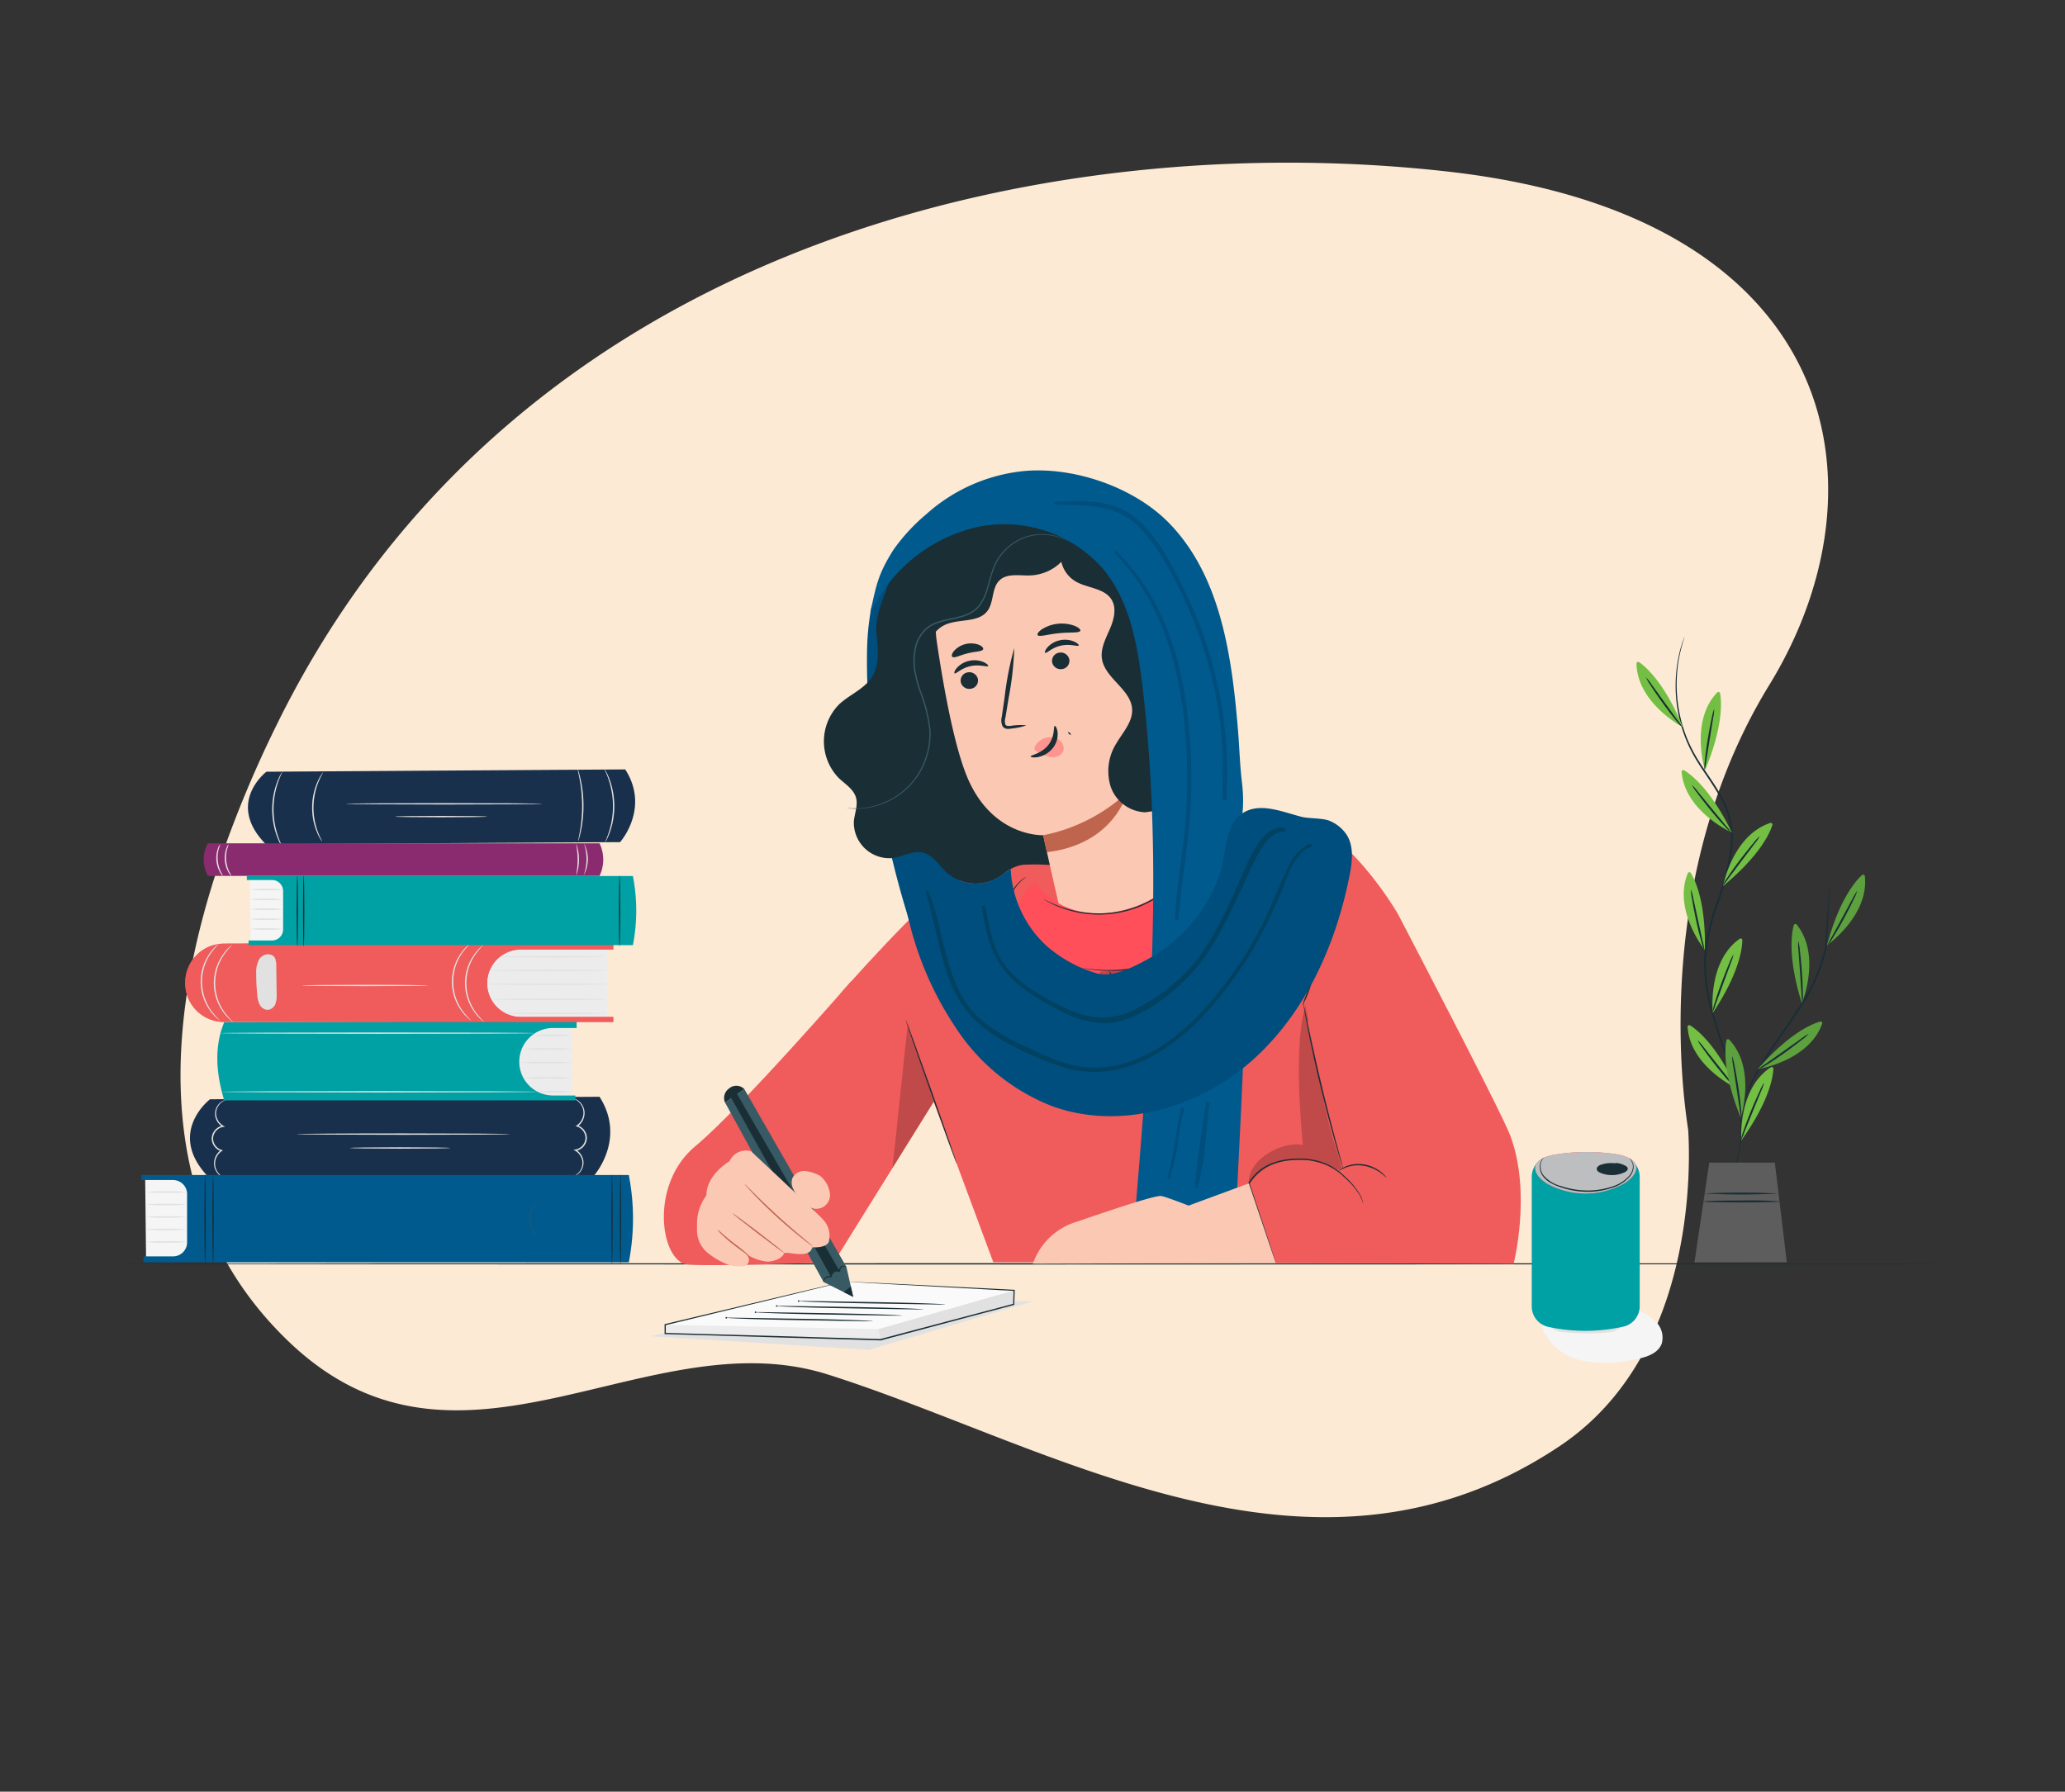 <svg xmlns="http://www.w3.org/2000/svg" width="263.782" height="228.92"><rect width="100%" height="100%" fill="#333333" stroke="none"/><defs><style>.cls-2{fill:#004e7d}.cls-3{fill:#1a2e35}.cls-4{fill:#e1e1e1}.cls-5{fill:#fafafa}.cls-6{fill:#ececec}.cls-7{fill:#f05b5b}.cls-8{opacity:.2}.cls-9{fill:#fbc8b4}.cls-10{fill:#bf654e}.cls-12{fill:#ff4f5b}.cls-13{fill:#375a64}.cls-14{fill:#f5f5f5}.cls-15{fill:#72bf44}.cls-16{fill:#5da13e}.cls-18{fill:#00a1a4}.cls-20{fill:#19304c}.cls-21{fill:#005a8e}.cls-24{fill:#014263}</style></defs><g id="Group_12916" transform="translate(-444.17 -460)"><g id="_01" transform="translate(444.171 460)"><path id="Path_771" fill="#fcead4" d="M39.7 37.625c-.025.12-.107.985-.351 2.695-1.07 7.495-5.749 31.98-24.362 49.63-21.692 20.565-24.32 55.511 22.6 73.947s117.386 22.679 163.013-29.71a146.938 146.938 0 0 0 11.028-14.269c13.525-20.029 19.883-42.309 7.636-62.286-15.714-25.632-44.942-8.68-65.345-21.7-25.263-16.124-51.874-45.282-87.97-32.986C45.951 9.758 40.489 33.79 39.7 37.625z" transform="rotate(165.02 120.654 102.61)"/><g id="Layer_2" transform="translate(14.884 60.105)"><g id="Layer_1"><path id="Path_1112" d="M158.155 35.087c-.126-2.614 2.717-14.233 3.048-16.418-2.866-1.138-8.771-2.032-11.27 5.28a33 33 0 0 0-.549 5.684c-.176 12.736 2.616 25.677 5.608 34.987a33.827 33.827 0 0 0 8.948-4.276 90.409 90.409 0 0 1-5.785-25.257z" class="cls-2" transform="translate(-53.515 -6.415)"/><path id="Path_1113" d="M233.742 157.915c0 .049-52.329.088-116.865.088C52.318 158 0 157.963 0 157.915s52.318-.088 116.877-.088c64.536 0 116.865.039 116.865.088z" class="cls-3" transform="translate(0 -56.542)"/><path id="Path_1114" d="m131.39 163.673-25.154 5.582L134.163 171l20.948-6.2h-2.079z" class="cls-4" transform="translate(-38.059 -58.636)"/><path id="Path_1115" d="m132.137 161.505-22.937 5.509v1.131l27.508.8 17.01-4.519.057-1.793z" class="cls-5" transform="translate(-39.123 -57.86)"/><path id="Path_1116" d="M109.2 171.221v-1.131l27.232.565.277 1.363z" class="cls-6" transform="translate(-39.123 -60.935)"/><path id="Path_1117" d="m151.638 168.208 17.344-4.949-.057 1.793-17.01 4.519z" class="cls-4" transform="translate(-54.325 -58.488)"/><path id="Path_1118" d="M132.094 161.5s.133 0 .393.009l1.149.049 4.377.207 15.727.787h.073v.073l-.055 1.793v.057l-.055.015-17.007 4.529h-.025l-5.58-.161-21.928-.646h-.076v-1.268l.059-.014 16.633-3.963 4.665-1.1 1.23-.284.316-.07c.071-.015.107-.019.107-.019s-.035.013-.106.032l-.314.082-1.227.307-4.658 1.141-16.609 4.023.059-.075v1.131l-.076-.078 21.928.625 5.581.162h-.025l17.013-4.508-.057.072.059-1.793.071.077-15.716-.849-4.377-.248-1.151-.071c-.264-.004-.398-.024-.398-.024z" class="cls-3" transform="translate(-39.079 -57.86)"/><path id="Path_1119" d="M140.037 169.129a.785.785 0 0 1-.192.012h-.545l-2.015-.03-6.651-.111c-2.6-.044-4.948-.1-6.649-.161-.851-.03-1.539-.06-2.014-.087l-.547-.035a.1.1 0 1 1 0-.036h.548l2.015.03 6.649.109c2.6.044 4.947.1 6.648.161.851.03 1.539.06 2.014.087l.547.035a.786.786 0 0 1 .192.026z" class="cls-3" transform="translate(-43.432 -60.43)"/><path id="Path_1120" d="M145.85 168.02a.787.787 0 0 1-.192.012h-.548l-2.015-.03-6.648-.109c-2.6-.044-4.948-.1-6.649-.161-.851-.03-1.539-.06-2.014-.086l-.547-.035a.1.1 0 1 1 0-.036h.548l2.015.03 6.649.109c2.6.044 4.947.1 6.648.161.851.03 1.539.06 2.014.087l.547.035a.781.781 0 0 1 .192.023z" class="cls-3" transform="translate(-45.515 -60.033)"/><path id="Path_1121" d="M150.083 166.778a.783.783 0 0 1-.192.012h-.548l-2.015-.03-6.648-.109c-2.6-.044-4.948-.1-6.649-.161-.851-.03-1.539-.06-2.014-.087l-.547-.035a.1.1 0 1 1 0-.036h.548l2.015.03 6.649.109c2.6.044 4.947.1 6.648.161.851.03 1.539.06 2.014.087l.547.035a.785.785 0 0 1 .19.024z" class="cls-3" transform="translate(-47.031 -59.588)"/><path id="Path_1122" d="M154.429 165.8a.785.785 0 0 1-.192.012h-.548l-2.015-.03-6.648-.109c-2.6-.044-4.948-.1-6.649-.161-.851-.03-1.539-.06-2.014-.087l-.547-.035a.1.1 0 1 1 0-.036h.548l2.015.03 6.649.109c2.6.044 4.947.1 6.648.161.851.03 1.539.06 2.014.087l.547.035a.789.789 0 0 1 .19.024z" class="cls-3" transform="translate(-48.588 -59.237)"/><path id="Path_1123" d="M187.19 69.472s13.267-3.242 19.51 1.57c4.98 3.839 8.584 10.145 8.584 10.145l-10.849 13.835 6.051 30.658H163.6l-7.612-20.5-11.958-13.792s10.991-12.546 14.265-14.1 28.895-7.816 28.895-7.816z" class="cls-7" transform="translate(-51.599 -24.506)"/><path id="Path_1125" d="M132.893 101.667s-14.255 16.4-19.917 21.089-4.6 13.827-1.471 15.04c1.222.473 19.152-.2 19.152-.2l12.759-20.5z" class="cls-7" transform="translate(-39.028 -36.423)"/><g id="Group_1164" class="cls-8" transform="translate(144.64 68.379)"><path id="Path_1126" d="M225.389 129.264c-.162-3.209 4.568-5.474 6.9-4.891-.445-4.849-1.024-13.142.324-17.821 1.49 6.924 2.227 14.256 4.824 20.845" transform="translate(-225.385 -106.551)"/></g><path id="Path_1127" d="m232.889 102.408 4.5 18.912s-7.508-4.642-11.937 1.526l3.385 10.063 30.393.107s2.321-9.1-.434-16.407c-1.155-3.063-14.341-28.285-14.341-28.285l-9.482 3.291z" class="cls-7" transform="translate(-80.768 -31.642)"/><path id="Path_1128" d="M228.761 150.35a1.09 1.09 0 0 1-.08-.192l-.2-.564-.738-2.114-2.481-7.278-.013-.038.021-.033a6.59 6.59 0 0 1 1.161-1.406 5.924 5.924 0 0 1 1.615-1.03 8.489 8.489 0 0 1 2.85-.657 12.648 12.648 0 0 1 1.392-.019 6.711 6.711 0 0 1 1.33.157 7.57 7.57 0 0 1 4.016 2.155 9.3 9.3 0 0 1 1.964 2.39 3.109 3.109 0 0 1 .355 1.079 5.577 5.577 0 0 0-.416-1.047 9.647 9.647 0 0 0-1.99-2.332 7.506 7.506 0 0 0-3.963-2.086 6.583 6.583 0 0 0-1.3-.147 12.65 12.65 0 0 0-1.373.024 8.376 8.376 0 0 0-2.791.645 5.778 5.778 0 0 0-1.569 1 6.459 6.459 0 0 0-1.131 1.363l.008-.071 2.422 7.3.69 2.131.178.573a1.082 1.082 0 0 1 .043.197z" class="cls-3" transform="translate(-80.695 -49.084)"/><path id="Path_1129" d="M249.382 139.833c-.025.023-.275-.265-.763-.622a5.138 5.138 0 0 0-2.148-.9 4.9 4.9 0 0 0-1.287-.026 4.388 4.388 0 0 0-1.021.257c-.562.221-.866.454-.886.424-.007-.01.065-.071.2-.175a3.183 3.183 0 0 1 .635-.365 4.047 4.047 0 0 1 1.047-.3 4.688 4.688 0 0 1 1.337.013 4.792 4.792 0 0 1 2.2.978 3.758 3.758 0 0 1 .528.506c.111.126.168.201.158.21z" class="cls-3" transform="translate(-87.154 -49.467)"/><path id="Path_1130" d="M241.307 127.184a1.043 1.043 0 0 1-.079-.208l-.193-.607c-.165-.528-.393-1.294-.665-2.244-.545-1.9-1.257-4.537-1.963-7.47s-1.273-5.606-1.652-7.546c-.19-.97-.336-1.756-.429-2.3l-.1-.628a1.046 1.046 0 0 1-.024-.221 1.058 1.058 0 0 1 .059.214l.137.622.484 2.289c.41 1.933 1 4.6 1.7 7.53s1.4 5.57 1.912 7.478l.611 2.259.161.616a1.064 1.064 0 0 1 .045.218z" class="cls-3" transform="translate(-84.619 -37.96)"/><path id="Path_1131" d="M237.191 102.2a12.948 12.948 0 0 1-1.147 2.795 12.951 12.951 0 0 1 1.147-2.795z" class="cls-3" transform="translate(-84.564 -36.612)"/><g id="Group_1165" class="cls-8" transform="translate(99.115 70.765)"><path id="Path_1132" d="M156.41 110.27c-.655 5.773-1.31 12.6-1.964 18.377l5.272-8.472" transform="translate(-154.446 -110.27)"/></g><path id="Path_1133" d="M157.088 109.389c.046-.016 1.543 4.091 3.344 9.172s3.224 9.216 3.178 9.232-1.543-4.09-3.344-9.173-3.224-9.214-3.178-9.231z" class="cls-3" transform="translate(-56.277 -39.189)"/><path id="Path_1136" d="M185.621 113.12a.707.707 0 0 1 .056.045l.153.13.58.5 2.139 1.84.021.018v.028l-.443 3.832-.106-.069 3.315-1.973.036-.022.038.018 3.5 1.616-.121.1-.843-3.763c.009-.036-.022.079.021-.08l.005-.006.011-.011.021-.023.042-.045.084-.091.168-.181.334-.36.662-.712 1.294-1.392.055.145-3.839-.368h-.043l-.021-.037-1.869-3.374.127-.006-1.548 3.533-.011.026h-.027l-2.777.512-.75.136-.2.035a.722.722 0 0 1-.071.011.338.338 0 0 1 .057-.015l.183-.04.729-.155 2.8-.587-.038.031 1.515-3.547.056-.132.071.125 1.887 3.364-.063-.041 3.841.357.175.016-.119.129-1.292 1.394-.661.713-.334.36-.168.181-.084.091-.042.045-.021.023-.011.011-.005.006c.043-.158.012-.043.022-.078l.84 3.764.038.172-.159-.074-3.5-1.627h.075l-3.325 1.955-.124.073.018-.142.478-3.827.017.046-2.126-1.919-.552-.5-.139-.127a.349.349 0 0 1-.043-.042z" class="cls-5" transform="translate(-66.499 -38.933)"/><path id="Path_1137" d="M206.543 93.3a.7.7 0 0 1 .057.045l.153.13.58.5 2.139 1.84.021.018v.028l-.443 3.832-.106-.069 3.315-1.973.036-.022.039.018 3.5 1.616-.121.1-.843-3.763c.01-.036-.022.079.021-.08l.005-.006.011-.011.021-.023.042-.045.084-.091.168-.181.334-.36.662-.712 1.293-1.392.055.145-3.84-.368h-.043l-.021-.037-1.862-3.395.126-.006-1.548 3.533-.011.026-.027.005-2.777.512-.75.136-.2.035a.722.722 0 0 1-.071.011.339.339 0 0 1 .057-.015l.183-.04.729-.155 2.8-.587-.038.031 1.515-3.547.056-.132.071.125 1.887 3.364-.063-.041 3.841.357.175.016-.119.129-1.292 1.394-.661.713-.334.36-.168.181-.084.091-.042.045-.021.023-.011.011-.005.006c.043-.158.012-.043.022-.078l.84 3.764.038.172-.159-.074-3.5-1.627h.075l-3.325 1.955-.124.073.018-.142.478-3.828.018.046-2.126-1.919-.552-.5-.139-.127a.342.342 0 0 1-.043-.042z" class="cls-5" transform="translate(-73.995 -31.831)"/><path id="Path_1138" d="M206.543 142.036a.708.708 0 0 1 .057.045l.153.13.58.5 2.139 1.84.021.018v.028l-.443 3.832-.106-.069 3.315-1.973.036-.022.039.018 3.5 1.616-.121.1-.843-3.763c.01-.036-.022.079.021-.08l.005-.006.011-.011.021-.023.042-.045.084-.091.168-.181.334-.36.662-.713 1.293-1.392.055.145-3.84-.368h-.043l-.021-.037-1.869-3.374.126-.006-1.548 3.533-.011.026h-.027l-2.777.512-.75.136-.2.035a.71.71 0 0 1-.071.011.349.349 0 0 1 .057-.015l.183-.04.729-.155 2.8-.587-.038.031 1.515-3.547.056-.132.071.125 1.887 3.364-.063-.041 3.841.357.175.016-.119.129-1.292 1.394-.661.713-.334.36-.168.181-.084.091-.042.045-.021.023-.011.011-.005.006c.043-.158.012-.043.022-.078l.84 3.764.038.172-.159-.074-3.5-1.627h.075l-3.325 1.955-.124.073.018-.142.478-3.827.018.046-2.126-1.919-.552-.5-.139-.127a.348.348 0 0 1-.043-.042z" class="cls-5" transform="translate(-73.995 -49.293)"/><path id="Path_1144" d="M173.768 9.157c1.612-1.588 1.468-7.934.034-6.184-7.5 9.151-4.346-.3-6.419-.513-3.257-.341-6.091.171-7.826 2.949A9.628 9.628 0 0 1 155.9 8.53a21.769 21.769 0 0 1-3.9 2.352c-1.965.7-2.247 2.327-2.905 4.306s-1.786 4.3-1.589 6.377c.181 1.906.475 3.976-.521 5.61-.972 1.594-2.9 2.3-4.258 3.58a6.73 6.73 0 0 0-.017 9.408c.813.769 1.88 1.406 2.188 2.483.281.983-.173 2.01-.269 3.028a4.543 4.543 0 0 0 4.988 4.7c1.313-.205 2.593-1.01 3.881-.681s2.009 1.627 2.975 2.526a5.681 5.681 0 0 0 7.148.289 5.038 5.038 0 0 1 2.588-1.269 26.533 26.533 0 0 1 3.26.016c1.419-.03 2.5-1.313 3.064-2.614a19.414 19.414 0 0 1 1.684-3.9c1.1-1.5 2.941-2.21 4.532-3.172a14.381 14.381 0 0 0 3.693-21.4" class="cls-3" transform="translate(-50.442 -.848)"/><path id="Path_1145" d="M186.367 15.041a3.054 3.054 0 0 1 3.319 2.459l6.914 40.7c.952 4.778-5.432 8.954-10.555 9.934-5.174.99-5.885-1.5-6.926-6.015-1.739-7.545-2.343-10.388-2.336-10.345 0 0-6.739.308-9.9-7.9-1.571-4.08-2.836-11.05-3.687-16.786-.765-5.163 1.277-12.134 6.468-12.679z" class="cls-9" transform="translate(-58.409 -5.164)"/><path id="Path_1146" d="M168.03 41.417a1.113 1.113 0 0 0 1.285.875 1.065 1.065 0 0 0 .913-1.221 1.114 1.114 0 0 0-1.283-.876 1.066 1.066 0 0 0-.914 1.222z" class="cls-3" transform="translate(-60.193 -14.394)"/><path id="Path_1147" d="M166.8 39.469c.165.113.86-.673 2.033-.92 1.168-.263 2.156.156 2.253-.014.049-.077-.143-.3-.576-.5a3.056 3.056 0 0 0-1.841-.164 2.934 2.934 0 0 0-1.58.91c-.301.355-.369.638-.289.688z" class="cls-3" transform="translate(-59.746 -13.542)"/><path id="Path_1148" d="M186.225 37.495a1.113 1.113 0 0 0 1.284.875 1.065 1.065 0 0 0 .913-1.221 1.114 1.114 0 0 0-1.284-.876 1.065 1.065 0 0 0-.914 1.222z" class="cls-3" transform="translate(-66.711 -12.989)"/><path id="Path_1149" d="M184.825 35.384c.166.113.861-.674 2.033-.92 1.168-.264 2.156.156 2.253-.015.049-.077-.142-.3-.576-.5a3.055 3.055 0 0 0-1.841-.164 2.937 2.937 0 0 0-1.58.91c-.302.357-.37.64-.289.689z" class="cls-3" transform="translate(-66.203 -12.079)"/><path id="Path_1150" d="M179.317 45.241a7.936 7.936 0 0 0-1.977.063c-.306.033-.6.034-.7-.159a1.559 1.559 0 0 1 .011-.93l.4-2.467a40.054 40.054 0 0 0 .716-6.384 40.114 40.114 0 0 0-1.229 6.312l-.359 2.473a1.771 1.771 0 0 0 .1 1.208.768.768 0 0 0 .586.333 2.071 2.071 0 0 0 .523-.038 7.787 7.787 0 0 0 1.929-.411z" class="cls-3" transform="translate(-63.095 -12.669)"/><path id="Path_1151" d="M184.45 69.588a22.089 22.089 0 0 0 10.726-5.459s-1.591 6.606-10.259 7.624z" class="cls-10" transform="translate(-66.08 -22.974)"/><g id="Group_1166" opacity=".42" transform="translate(117.249 34.089)"><path id="Path_1152" d="M182.774 54.321a2.159 2.159 0 0 1 1.726-1.188 1.97 1.97 0 0 1 1.484.43 1.249 1.249 0 0 1 .391 1.377 1.449 1.449 0 0 1-1.454.716 4.537 4.537 0 0 1-1.689-.575 1.326 1.326 0 0 1-.409-.275.4.4 0 0 1-.091-.436" class="cls-12" transform="translate(-182.703 -53.119)"/></g><path id="Path_1153" d="M185.031 50.872c-.193.03.076 1.3-.82 2.437s-2.28 1.284-2.252 1.464c0 .083.355.183.931.076a3.239 3.239 0 0 0 1.9-1.15 2.82 2.82 0 0 0 .606-2.026c-.071-.542-.28-.827-.365-.801z" class="cls-3" transform="translate(-65.187 -18.225)"/><path id="Path_1154" d="M183.328 31.957c.184.294 1.322-.107 2.732-.234 1.408-.156 2.6.01 2.724-.314.052-.154-.2-.413-.719-.625a4.766 4.766 0 0 0-4.157.418c-.461.31-.662.615-.58.755z" class="cls-3" transform="translate(-65.671 -10.923)"/><path id="Path_1155" d="M166.329 36.151c.263.222 1.011-.226 1.979-.446.96-.254 1.831-.2 1.961-.522.054-.153-.132-.392-.545-.567a2.938 2.938 0 0 0-3.175.78c-.284.346-.338.644-.22.755z" class="cls-3" transform="translate(-59.567 -12.337)"/><path id="Path_1156" d="M189.114 11.446a8.433 8.433 0 0 1 6.456-2.71 5.845 5.845 0 0 1 5.295 4.088c.373 1.489.069 3.223 1.026 4.431.911 1.15.425 1.873 1.732 2.567 2.054 1.09 2.577 3.777 1.925 5.99-.56 1.9.488 2.915.738 4.871.236 1.84 2.088 3.037 2.842 4.734a5.833 5.833 0 0 1-1.091 5.77 17.918 17.918 0 0 1-4.856 3.881 8.69 8.69 0 0 1-4.5 1.738 4.879 4.879 0 0 1-4.35-3.228 6.638 6.638 0 0 1 .663-5.5c.831-1.436 2.14-2.785 2.061-4.427-.124-2.556-3.5-3.95-3.859-6.484-.184-1.306.493-2.567 1.02-3.787s.9-2.693.175-3.8c-.941-1.439-3.091-1.4-4.585-2.286a3.9 3.9 0 0 1-1.874-3.635 4.02 4.02 0 0 1 2.512-3.287" class="cls-3" transform="translate(-67.323 -3.128)"/><path id="Path_1157" d="M177.627 8.831a5.94 5.94 0 0 1-5.615 7.211c-1.348.043-2.91-.306-3.884.626-1.024.981-.689 2.771-1.54 3.906-1.216 1.621-3.858.916-5.637 1.889-1.373.751-1.987 2.351-2.707 3.741s-1.938 2.826-3.5 2.707a17.617 17.617 0 0 1-.262-4.039 5.922 5.922 0 0 1 1.535-3.668 21.927 21.927 0 0 0 1.641-1.5c1.006-1.246.919-3.017 1.375-4.552a6.511 6.511 0 0 1 4.155-4.262c1.633-.531 3.462-.4 5-1.162 1.138-.563 2.02-1.57 3.189-2.065 2.277-.963 4.85.265 6.937 1.59" class="cls-3" transform="translate(-55.336 -2.624)"/><path id="Path_1158" d="M189.747 52.434c-.034.035-.136-.011-.227-.1s-.137-.192-.1-.226.136.011.227.1.135.192.1.226z" class="cls-3" transform="translate(-67.856 -18.663)"/><path id="Path_1159" d="M145.42 47.69a.825.825 0 0 1 .141 0l.412.026a10.646 10.646 0 0 0 1.581-.064 9.822 9.822 0 0 0 2.417-.621 9.542 9.542 0 0 0 2.809-1.717 9.348 9.348 0 0 0 2.33-3.219 9.652 9.652 0 0 0 .806-4.476 20.3 20.3 0 0 0-1.267-4.92 16.077 16.077 0 0 1-.675-2.633 7.916 7.916 0 0 1 .074-2.8 4.7 4.7 0 0 1 1.327-2.462 4.232 4.232 0 0 1 1.161-.758 7.759 7.759 0 0 1 1.29-.417c.867-.211 1.731-.337 2.532-.609a4.874 4.874 0 0 0 1.116-.541 3.636 3.636 0 0 0 .864-.839 6.779 6.779 0 0 0 .966-2.134c.221-.737.4-1.469.633-2.159a6.8 6.8 0 0 1 2.315-3.278 6.569 6.569 0 0 1 3.049-1.315 6.848 6.848 0 0 1 2.512.094 6.571 6.571 0 0 1 1.5.539 3.738 3.738 0 0 1 .48.278c-.005.01-.167-.093-.5-.246a6.951 6.951 0 0 0-1.5-.5 6.867 6.867 0 0 0-2.482-.063 6.5 6.5 0 0 0-2.987 1.316 6.688 6.688 0 0 0-2.253 3.227c-.232.683-.4 1.412-.623 2.156a6.913 6.913 0 0 1-.984 2.187 3.8 3.8 0 0 1-.9.879 5.034 5.034 0 0 1-1.155.563c-.82.279-1.689.408-2.545.617a7.606 7.606 0 0 0-1.261.409 4.059 4.059 0 0 0-1.112.727 4.526 4.526 0 0 0-1.274 2.371 7.758 7.758 0 0 0-.073 2.739 15.981 15.981 0 0 0 .665 2.6 20.322 20.322 0 0 1 1.265 4.963 9.774 9.774 0 0 1-.834 4.547 9.441 9.441 0 0 1-2.381 3.253 9.571 9.571 0 0 1-2.856 1.715 9.363 9.363 0 0 1-4.036.629l-.412-.044a.829.829 0 0 1-.14-.022z" class="cls-13" transform="translate(-52.097 -4.543)"/><path id="Path_1160" d="M171.224 3.79s.036-.044.117-.113a4.5 4.5 0 0 1 .365-.292 7.087 7.087 0 0 1 1.5-.836 7.827 7.827 0 0 1 2.485-.577 7.415 7.415 0 0 1 5.738 2.083 7.828 7.828 0 0 1 1.536 2.036 7.09 7.09 0 0 1 .616 1.6 4.522 4.522 0 0 1 .093.458.568.568 0 0 1 .017.162 10.042 10.042 0 0 0-.836-2.165 7.987 7.987 0 0 0-1.538-1.977 7.4 7.4 0 0 0-5.617-2.034 7.987 7.987 0 0 0-2.448.53 10.039 10.039 0 0 0-2.031 1.125z" class="cls-13" transform="translate(-61.341 -.699)"/><path id="Path_1161" d="M203 46.756a.569.569 0 0 1 .1-.055l.306-.145a9.53 9.53 0 0 0 1.122-.652 9.31 9.31 0 0 0 3.1-3.547 9.753 9.753 0 0 0 .574-1.465 9.091 9.091 0 0 0-2.347-8.878c-.513-.51-1.081-.985-1.628-1.506a7.486 7.486 0 0 1-1.453-1.787 10.108 10.108 0 0 1-.994-4.4c-.039-.728-.054-1.444-.1-2.139a13.8 13.8 0 0 0-.282-2.02 7.586 7.586 0 0 0-.647-1.816 4.658 4.658 0 0 0-1.12-1.412 6.969 6.969 0 0 0-2.98-1.283 14.508 14.508 0 0 1-2.628-.759 5.056 5.056 0 0 1-1.7-1.173 2.86 2.86 0 0 1-.641-1.134 1.768 1.768 0 0 1-.067-.334.558.558 0 0 1-.01-.116c.014 0 .021.157.111.439a2.922 2.922 0 0 0 .657 1.1 5.055 5.055 0 0 0 1.687 1.129 14.713 14.713 0 0 0 2.617.728 7.057 7.057 0 0 1 3.045 1.292 4.8 4.8 0 0 1 1.163 1.452 7.714 7.714 0 0 1 .669 1.853 13.876 13.876 0 0 1 .291 2.044c.05.7.066 1.416.106 2.142a9.982 9.982 0 0 0 .975 4.318 15.876 15.876 0 0 0 3.048 3.256 9 9 0 0 1 2.218 3.562 9.342 9.342 0 0 1 .46 3.774 9.242 9.242 0 0 1-.321 1.7 9.8 9.8 0 0 1-.594 1.483 9.232 9.232 0 0 1-3.177 3.549 8.453 8.453 0 0 1-1.145.627l-.314.129a.557.557 0 0 1-.109.039z" class="cls-13" transform="translate(-68.647 -4.349)"/><path id="Path_1162" d="m121.132 124.906 2.463-1.717 13.032 22.711.871 3.831-3.784-1.9z" class="cls-13" transform="translate(-43.396 -44.133)"/><path id="Path_1163" d="m144.734 163.191.918-.713.3 1.325z" class="cls-3" transform="translate(-51.851 -58.208)"/><path id="Path_1164" d="M143.643 158.5c-.008.025-.137-.031-.349-.035a.39.39 0 0 0-.312.134.7.7 0 0 0-.127.434v.108l-.105-.027a.778.778 0 0 0-.655.081.975.975 0 0 0-.347.552l-.018.072-.068-.005a1.054 1.054 0 0 0-.482.061.669.669 0 0 0-.291.235c-.123.181-.139.322-.16.318s-.04-.149.074-.371a.727.727 0 0 1 .318-.308 1.127 1.127 0 0 1 .552-.1l-.086.067a1.093 1.093 0 0 1 .407-.666.918.918 0 0 1 .8-.1l-.1.081a.8.8 0 0 1 .188-.53.486.486 0 0 1 .419-.142.563.563 0 0 1 .342.141z" class="cls-3" transform="translate(-50.413 -56.732)"/><path id="Path_1165" d="M121.062 124.663a1.465 1.465 0 0 1 .494-1.79 1.417 1.417 0 0 1 1.969.073z" class="cls-3" transform="translate(-43.326 -43.89)"/><path id="Path_1166" d="m121.937 123.833 13 23.3a.759.759 0 0 1 1.105-.7l-13.453-23.243z" class="cls-3" transform="translate(-43.684 -44.133)"/><path id="Path_1167" d="M137.979 140.077a4.988 4.988 0 0 0-1.829-.588 1.7 1.7 0 0 0-1.63.821 1.642 1.642 0 0 0-.018 1.259 4.194 4.194 0 0 0 .661 1.105 4.847 4.847 0 0 0 1.34 1.305 1.752 1.752 0 0 0 2.746-1.772 3.389 3.389 0 0 0-1.271-2.13" class="cls-9" transform="translate(-48.144 -49.969)"/><path id="Path_1168" d="M122.454 135.517a2.28 2.28 0 0 0-2.749 1.269s-2.96 1.692-2.96 4.37a6.041 6.041 0 0 0-1.2 3.454v1.006a3.727 3.727 0 0 0 1.565 3.032 9.327 9.327 0 0 0 2.523 1.389 5.87 5.87 0 0 0 1.739.184.831.831 0 0 0 .68-1.271l-.278-.361a5.724 5.724 0 0 0 2.8 1.027s1.637-.056 2.1-1.058c.174-.373 3.242.846 3.595-.775 0 0 1.762.141 2.115-.7a3.06 3.06 0 0 0-.775-2.89c-.696-.781-9.155-8.676-9.155-8.676z" class="cls-9" transform="translate(-41.395 -48.52)"/><path id="Path_1169" d="M125.018 142.092a2.34 2.34 0 0 1 .343.313l.9.89c.756.751 1.811 1.778 3.011 2.874s2.32 2.053 3.137 2.737l.968.81a2.35 2.35 0 0 1 .343.313 2.33 2.33 0 0 1-.386-.259 29.344 29.344 0 0 1-1-.767c-.839-.66-1.973-1.605-3.177-2.7s-2.247-2.142-2.981-2.917a33.745 33.745 0 0 1-.856-.931 2.342 2.342 0 0 1-.302-.363z" class="cls-10" transform="translate(-44.788 -50.905)"/><path id="Path_1170" d="M129.207 152.948c-.03.039-1.53-1.06-3.351-2.454s-3.273-2.556-3.244-2.595 1.53 1.06 3.351 2.454 3.274 2.556 3.244 2.595z" class="cls-10" transform="translate(-43.926 -52.985)"/><path id="Path_1171" d="M123.683 154.5a3.517 3.517 0 0 1-.655-.419 34.517 34.517 0 0 1-1.5-1.114 16.234 16.234 0 0 1-1.412-1.236 2.9 2.9 0 0 1-.511-.587 4.13 4.13 0 0 1 .6.5c.359.315.863.738 1.436 1.188a20.923 20.923 0 0 1 2.049 1.672z" class="cls-10" transform="translate(-42.848 -54.147)"/><path id="Path_1172" d="M181.154 78.907c1.742 3.071 5.51 4.63 9.033 4.39a15.419 15.419 0 0 0 9.466-4.331c1.514-1.456 2-4.719 3.338-4.42 1.246.278 2.21 4.424 2.342 5.695a7.9 7.9 0 0 1-1.678 5.408 16.807 16.807 0 0 1-4.309 3.83 20.4 20.4 0 0 1-10.116 3.811c-3.644.17-7.518-1.345-9.442-4.444s-1.258-7.772 1.867-9.655" class="cls-12" transform="translate(-64.023 -26.699)"/><path id="Path_1174" d="M183 94.5a4.522 4.522 0 0 0-.136-.662 3.48 3.48 0 0 0-1.038-1.488 12.025 12.025 0 0 0-2.326-1.45 7.783 7.783 0 0 1-1.362-.921 5.009 5.009 0 0 1-1.569-4.734 8.22 8.22 0 0 1 1.08-2.554 5.743 5.743 0 0 1 1.218-1.416 2.646 2.646 0 0 1 .425-.28.665.665 0 0 1 .162-.073c.01.018-.212.123-.543.407a6.127 6.127 0 0 0-1.156 1.429 8.364 8.364 0 0 0-1.026 2.521 4.893 4.893 0 0 0 1.524 4.571 7.791 7.791 0 0 0 1.328.909 11.56 11.56 0 0 1 2.327 1.5 3.417 3.417 0 0 1 1.019 1.561 1.7 1.7 0 0 1 .07.682z" class="cls-3" transform="translate(-63.221 -28.989)"/><path id="Path_1175" d="M206.624 70.733a.319.319 0 0 1 .085.019l.245.073a5.169 5.169 0 0 1 .908.379 6.027 6.027 0 0 1 1.254.925 6.592 6.592 0 0 1 1.261 1.633 8 8 0 0 1 .907 5.216 9.418 9.418 0 0 1-1.1 2.974 12.158 12.158 0 0 1-2.105 2.676 15.5 15.5 0 0 1-2.71 2.062 18.458 18.458 0 0 1-2.855 1.377 18.824 18.824 0 0 1-5.223 1.166 18.269 18.269 0 0 1-3.609-.083c-.424-.05-.75-.108-.97-.153l-.25-.05a.32.32 0 0 1-.084-.023.323.323 0 0 1 .087.005l.253.033c.222.033.548.08.972.119a19.479 19.479 0 0 0 3.591.027 19.075 19.075 0 0 0 5.175-1.194 16.474 16.474 0 0 0 5.5-3.414 12.074 12.074 0 0 0 2.078-2.634 9.314 9.314 0 0 0 1.091-2.918 7.93 7.93 0 0 0-.856-5.127 6.583 6.583 0 0 0-1.22-1.623 6.159 6.159 0 0 0-1.218-.936 5.864 5.864 0 0 0-.886-.405l-.238-.09a.332.332 0 0 1-.08-.037z" class="cls-3" transform="translate(-68.919 -25.34)"/><path id="Path_1176" d="M197.729 101.534a2.056 2.056 0 0 0-.177-1.81c.015-.015.114.046.225.195a1.4 1.4 0 0 1 .135 1.381c-.08.167-.165.246-.183.234z" class="cls-3" transform="translate(-70.774 -35.726)"/><path id="Path_1177" d="M215.556 97.077a.993.993 0 0 1-.555-.092 2.1 2.1 0 0 1-1.353-2.19.992.992 0 0 1 .167-.538c.028.009-.036.212-.042.545a2.2 2.2 0 0 0 1.277 2.067c.3.145.511.179.506.208z" class="cls-3" transform="translate(-76.536 -33.768)"/><path id="Path_1178" d="M203.822 77a1.093 1.093 0 0 1-.1.2c-.073.129-.166.329-.319.567a12.937 12.937 0 0 1-1.427 1.922 13.85 13.85 0 0 1-14.443 4.032 12.937 12.937 0 0 1-2.216-.9c-.254-.124-.437-.247-.567-.32a1.082 1.082 0 0 1-.19-.125 1.1 1.1 0 0 1 .207.093c.135.063.323.175.58.289a14.5 14.5 0 0 0 5.691 1.409 13.648 13.648 0 0 0 8.169-2.28 14.5 14.5 0 0 0 4.138-4.153c.161-.231.264-.424.347-.548a1.1 1.1 0 0 1 .13-.186z" class="cls-3" transform="translate(-66.12 -27.587)"/><g id="Group_1167" class="cls-8" transform="translate(125.512 50.613)"><path id="Path_1179" d="M195.81 92.275a.649.649 0 0 0-.08.913 1.735 1.735 0 0 0 .874.516 14.535 14.535 0 0 0 17.1-6.376c1.309-2.208 2.009-4.971 1.064-7.358-.243-.615-.818-1.282-1.44-1.058-.6.217-.643 1.034-.648 1.675-.029 3.7-2.548 7.05-5.735 8.928s-6.957 2.5-10.648 2.747" transform="translate(-195.579 -78.868)"/></g><path id="Path_1180" d="M283.522 168.577c.374 2.387 2.516 4.2 4.841 4.86a16.012 16.012 0 0 0 7.183-.064c1.352-.245 2.9-.7 3.4-1.984a2.833 2.833 0 0 0-.806-2.887 8.326 8.326 0 0 0-2.708-1.607" class="cls-14" transform="translate(-101.573 -59.791)"/><path id="Path_1181" d="M317.249 102.327a1.049 1.049 0 0 1 .072-.173l.232-.495a12.443 12.443 0 0 0 .682-1.981 17.486 17.486 0 0 0-.058-7.651 41.069 41.069 0 0 0-1.419-5.139c-.6-1.824-1.3-3.759-1.868-5.851a22.642 22.642 0 0 1-.923-6.727 26.334 26.334 0 0 1 1.566-7.119 34.6 34.6 0 0 0 1.812-7.011 10.685 10.685 0 0 0-1.285-6.475c-1.025-1.889-2.316-3.5-3.281-5.179a18 18 0 0 1-1.972-4.979 18.536 18.536 0 0 1-.125-7.713 14.364 14.364 0 0 1 .8-2.724 1.066 1.066 0 0 1-.048.181l-.163.522a19.847 19.847 0 0 0-.5 2.039 18.78 18.78 0 0 0 .2 7.655 17.94 17.94 0 0 0 1.979 4.915c.963 1.654 2.259 3.263 3.3 5.174a10.9 10.9 0 0 1 1.326 6.606 34.568 34.568 0 0 1-1.818 7.063 26.241 26.241 0 0 0-1.559 7.052 22.523 22.523 0 0 0 .9 6.659c.56 2.082 1.25 4.017 1.843 5.846a40.555 40.555 0 0 1 1.4 5.169 17.29 17.29 0 0 1-.02 7.707 11.443 11.443 0 0 1-.73 1.978l-.255.486a1.057 1.057 0 0 1-.088.165z" class="cls-3" transform="translate(-111.179 -11.863)"/><path id="Path_1182" d="M315.882 54.119s-1.96-6.269 1.556-9.94a.217.217 0 0 1 .373.108c.189 1.035.422 4.189-1.929 9.832z" class="cls-15" transform="translate(-112.971 -15.803)"/><path id="Path_1183" d="M317.321 47.473a5.762 5.762 0 0 1-.132 1.157l-.447 2.765-.442 2.765a6.312 6.312 0 0 1-.208 1.144 4.855 4.855 0 0 1 .035-1.165c.065-.716.191-1.7.369-2.784s.366-2.056.519-2.757a5.238 5.238 0 0 1 .306-1.125z" class="cls-3" transform="translate(-113.235 -17.007)"/><path id="Path_1184" d="M319.775 78.243s1.2-6.458 6.024-8.058a.217.217 0 0 1 .279.27c-.318 1.002-1.586 3.899-6.303 7.788z" class="cls-15" transform="translate(-114.56 -25.139)"/><path id="Path_1185" d="M324.463 72.79a5.77 5.77 0 0 1-.657.961l-1.689 2.235-1.681 2.239a6.3 6.3 0 0 1-.719.914 4.862 4.862 0 0 1 .576-1.014c.392-.6.965-1.415 1.628-2.288s1.285-1.646 1.748-2.195a5.228 5.228 0 0 1 .794-.852z" class="cls-3" transform="translate(-114.54 -26.077)"/><path id="Path_1186" d="M317.716 102.69s-.728-6.528 3.424-9.461a.217.217 0 0 1 .345.177c-.013 1.052-.385 4.194-3.769 9.284z" class="cls-15" transform="translate(-113.805 -33.385)"/><path id="Path_1187" d="M320.367 96.335a5.772 5.772 0 0 1-.35 1.11l-.967 2.629-.958 2.631a6.3 6.3 0 0 1-.422 1.084 4.858 4.858 0 0 1 .257-1.137c.2-.691.512-1.634.893-2.662s.751-1.948 1.035-2.608a5.228 5.228 0 0 1 .512-1.047z" class="cls-3" transform="translate(-113.806 -34.512)"/><path id="Path_1188" d="M323.4 128.159s-.494-6.55 3.761-9.332a.217.217 0 0 1 .339.189c-.055 1.051-.538 4.176-4.1 9.143z" class="cls-15" transform="translate(-115.852 -42.557)"/><path id="Path_1189" d="M326.3 121.884a5.761 5.761 0 0 1-.39 1.1l-1.06 2.593-1.052 2.595a6.281 6.281 0 0 1-.461 1.068 4.862 4.862 0 0 1 .3-1.127c.225-.683.57-1.615.988-2.628s.82-1.92 1.128-2.569a5.228 5.228 0 0 1 .549-1.027z" class="cls-3" transform="translate(-115.836 -43.665)"/><path id="Path_1190" d="M308.482 46.464s-5.823-3.041-5.937-8.123a.217.217 0 0 1 .339-.188c.866.598 3.264 2.66 5.598 8.311z" class="cls-15" transform="translate(-108.388 -13.655)"/><path id="Path_1191" d="M304.429 41.187a5.755 5.755 0 0 1 .725.911l1.641 2.27 1.647 2.264a6.294 6.294 0 0 1 .663.955 4.856 4.856 0 0 1-.8-.848c-.461-.552-1.07-1.337-1.71-2.227s-1.2-1.711-1.585-2.315a5.228 5.228 0 0 1-.581-1.01z" class="cls-3" transform="translate(-109.063 -14.755)"/><path id="Path_1192" d="M317.954 67.646s-6-2.681-6.419-7.747a.217.217 0 0 1 .327-.208c.9.544 3.419 2.456 6.092 7.955z" class="cls-15" transform="translate(-111.608 -21.373)"/><path id="Path_1193" d="M313.581 62.633a5.762 5.762 0 0 1 .779.865l1.776 2.166 1.782 2.16a6.3 6.3 0 0 1 .72.913 4.856 4.856 0 0 1-.85-.8c-.494-.523-1.149-1.27-1.842-2.119s-1.3-1.635-1.723-2.214a5.239 5.239 0 0 1-.642-.971z" class="cls-3" transform="translate(-112.342 -22.438)"/><path id="Path_1194" d="M314.654 89.947s-4.117-5.118-2.186-9.821a.217.217 0 0 1 .386-.036c.553.895 1.924 3.744 1.8 9.857z" class="cls-15" transform="translate(-111.758 -28.656)"/><path id="Path_1195" d="M313.392 83.45a5.766 5.766 0 0 1 .3 1.125l.595 2.737.6 2.734a6.3 6.3 0 0 1 .225 1.141 4.858 4.858 0 0 1-.393-1.1c-.2-.69-.444-1.654-.674-2.726s-.411-2.047-.525-2.756a5.23 5.23 0 0 1-.128-1.155z" class="cls-3" transform="translate(-112.274 -29.896)"/><path id="Path_1196" d="M319.006 118.53s-5.951-2.782-6.288-7.854a.217.217 0 0 1 .331-.2c.891.557 3.377 2.511 5.957 8.054z" class="cls-15" transform="translate(-112.032 -39.566)"/><path id="Path_1197" d="M314.72 113.442a5.765 5.765 0 0 1 .765.878l1.74 2.2 1.745 2.189a6.3 6.3 0 0 1 .7.925 4.855 4.855 0 0 1-.837-.812c-.485-.531-1.127-1.289-1.806-2.15s-1.271-1.657-1.685-2.243a5.234 5.234 0 0 1-.622-.987z" class="cls-3" transform="translate(-112.75 -40.641)"/><path id="Path_1198" d="M334.644 82.8a.491.491 0 0 1 .008.145c0 .114-.007.252-.01.42l-.071 1.593-.312 5.688v.014A22.069 22.069 0 0 1 331 98.231c-1.193 1.884-2.443 3.6-3.521 5.19a36.783 36.783 0 0 0-2.64 4.364 18.5 18.5 0 0 0-1.235 3.2c-.1.392-.183.7-.229.908a.164.164 0 1 1-.049-.01c.03-.213.094-.524.185-.922a16.9 16.9 0 0 1 1.171-3.254 34.813 34.813 0 0 1 2.609-4.415c1.071-1.6 2.315-3.32 3.5-5.195a22.38 22.38 0 0 0 3.262-7.478v.013l.4-5.682c.054-.664.1-1.2.128-1.589l.042-.418a.485.485 0 0 1 .021-.143z" class="cls-3" transform="translate(-115.818 -29.664)"/><path id="Path_1199" d="M334.728 100.429s2.52-6.066-.65-10.04a.217.217 0 0 0-.381.073c-.28 1.015-.797 4.138 1.031 9.967z" class="cls-16" transform="translate(-119.445 -32.352)"/><path id="Path_1200" d="M334.739 93.732a5.217 5.217 0 0 1 .2 1.148c.089.713.189 1.7.267 2.793s.116 2.086.116 2.806a4.865 4.865 0 0 1-.071 1.164 6.294 6.294 0 0 1-.1-1.158l-.187-2.794-.2-2.794a5.768 5.768 0 0 1-.025-1.165z" class="cls-3" transform="translate(-119.915 -33.58)"/><path id="Path_1201" d="M322.207 123.263s2.02-6.251-1.462-9.954a.217.217 0 0 0-.374.1c-.197 1.038-.462 4.191 1.836 9.854z" class="cls-16" transform="translate(-114.73 -40.568)"/><path id="Path_1202" d="M321.587 116.609a5.229 5.229 0 0 1 .292 1.128c.147.7.326 1.679.493 2.762s.284 2.07.342 2.787a4.855 4.855 0 0 1 .024 1.166 6.313 6.313 0 0 1-.2-1.146l-.413-2.769-.421-2.769a5.764 5.764 0 0 1-.117-1.159z" class="cls-3" transform="translate(-115.21 -41.776)"/><path id="Path_1203" d="M340.466 89.5s5.381-3.767 4.838-8.822a.217.217 0 0 0-.361-.142c-.781.7-2.893 3.054-4.477 8.964z" class="cls-16" transform="translate(-121.973 -28.831)"/><path id="Path_1204" d="M344.36 83.724a5.221 5.221 0 0 1-.447 1.076c-.307.649-.753 1.536-1.273 2.5s-1.022 1.823-1.408 2.429a4.854 4.854 0 0 1-.684.944 6.3 6.3 0 0 1 .534-1.033l1.341-2.458 1.335-2.463a5.777 5.777 0 0 1 .6-1z" class="cls-3" transform="translate(-122.003 -29.995)"/><path id="Path_1205" d="M326.683 115.808s6.49-1.012 8.229-5.789a.217.217 0 0 0-.261-.287c-1.012.289-3.945 1.468-7.968 6.076z" class="cls-16" transform="translate(-117.035 -39.309)"/><path id="Path_1206" d="M333.229 112.156a5.229 5.229 0 0 1-.875.769c-.562.448-1.352 1.047-2.244 1.684s-1.72 1.186-2.334 1.561a4.857 4.857 0 0 1-1.03.547 6.293 6.293 0 0 1 .935-.692l2.286-1.616 2.283-1.623a5.776 5.776 0 0 1 .979-.63z" class="cls-3" transform="translate(-117.058 -40.18)"/><path id="Path_1207" fill="#5d5d5d" d="m315.978 137.816-1.893 12.742h11.8l-1.529-12.742z" transform="translate(-112.522 -49.373)"/><path id="Path_1208" d="M325.509 143.892a92.211 92.211 0 0 1-9.515 0 92.154 92.154 0 0 1 9.515 0z" class="cls-3" transform="translate(-113.206 -51.5)"/><path id="Path_1209" d="M325.7 145.48c0 .068-2.2.123-4.913.123s-4.914-.055-4.914-.123 2.2-.123 4.914-.123a49.136 49.136 0 0 1 4.913.123z" class="cls-3" transform="translate(-113.162 -52.075)"/><path id="Path_1210" d="M292.445 170.082a29.181 29.181 0 0 1-6.064-.026A2.668 2.668 0 0 1 284 167.4h10.843a2.689 2.689 0 0 1-2.4 2.681z" class="cls-4" transform="translate(-101.743 -59.972)"/><path id="Path_1211" d="M293.384 158.3a22.348 22.348 0 0 1-9.586.022 2.679 2.679 0 0 1-2.1-2.619v-16.538a2.679 2.679 0 0 1 2.679-2.679h8.434a2.679 2.679 0 0 1 2.679 2.679v16.513a2.679 2.679 0 0 1-2.106 2.622z" class="cls-18" transform="translate(-100.92 -48.897)"/><path id="Path_1212" d="M295.253 137.392c.214.69-.3 1.563-1.456 2.3a10.179 10.179 0 0 1-9.875.06c-1.16-.723-1.69-1.59-1.484-2.283s1.068-1.13 2.213-1.389a25.276 25.276 0 0 1 8.372-.051c1.148.246 2.012.658 2.23 1.363z" class="cls-12" transform="translate(-101.169 -48.617)"/><path id="Path_1213" fill="#bcbec0" d="M295.253 137.392c.214.69-.3 1.563-1.456 2.3a10.179 10.179 0 0 1-9.875.06c-1.16-.723-1.69-1.59-1.484-2.283s1.068-1.13 2.213-1.389a25.276 25.276 0 0 1 8.372-.051c1.148.246 2.012.658 2.23 1.363z" transform="translate(-101.169 -48.617)"/><path id="Path_1214" d="M297.1 137.941a4.146 4.146 0 0 0-1.894.158c-.272.089-.58.275-.563.561.015.241.257.4.48.488a3.847 3.847 0 0 0 3.071-.073c.221-.1.466-.305.4-.541a.516.516 0 0 0-.26-.273 2.778 2.778 0 0 0-1.362-.384" class="cls-3" transform="translate(-105.558 -49.395)"/><path id="Path_1216" d="M294.746 136.892a.646.646 0 0 1 .133.114 1.458 1.458 0 0 1 .282.419 1.421 1.421 0 0 1 .1.8 2.137 2.137 0 0 1-.44.966 4.788 4.788 0 0 1-2.289 1.475 9.653 9.653 0 0 1-3.3.508 10.666 10.666 0 0 1-3.292-.59 6.837 6.837 0 0 1-1.338-.6 3.086 3.086 0 0 1-.948-.867 1.935 1.935 0 0 1-.235-1.794 1.3 1.3 0 0 1 .276-.423.537.537 0 0 1 .138-.109 1.762 1.762 0 0 0-.35.557 1.888 1.888 0 0 0 .273 1.7 4.332 4.332 0 0 0 2.237 1.389 10.792 10.792 0 0 0 3.242.567 9.727 9.727 0 0 0 3.249-.486 4.743 4.743 0 0 0 2.243-1.4 2.067 2.067 0 0 0 .44-.905 1.379 1.379 0 0 0-.064-.753 2.382 2.382 0 0 0-.357-.568z" class="cls-3" transform="translate(-101.49 -49.003)"/><path id="Path_1217" d="M17.181 125.024s-5.6 4.266-.235 9.9a.488.488 0 0 0 .355.15l48.921-.285s4.178-4.686.711-10.085z" class="cls-20" transform="translate(-5.238 -44.676)"/><path id="Path_1218" d="M20.94 135.383s-.032 0-.091-.005a1.35 1.35 0 0 1-.255-.063 2 2 0 0 1-.821-.54 1.963 1.963 0 0 1-.529-1.4 2.106 2.106 0 0 1 .9-1.654l.024.152a1.73 1.73 0 0 1-1.219-1.543 1.711 1.711 0 0 1 1.438-1.724l-.028.155a1.969 1.969 0 0 1-.971-1.467 1.837 1.837 0 0 1 .375-1.335 1.861 1.861 0 0 1 .709-.567 1.254 1.254 0 0 1 .228-.08c.054-.013.082-.017.083-.012s-.106.044-.287.141a1.944 1.944 0 0 0-.651.579 1.753 1.753 0 0 0-.318 1.256 1.837 1.837 0 0 0 .911 1.34l.221.122-.249.033a1.551 1.551 0 0 0-1.285 1.551 1.568 1.568 0 0 0 1.088 1.389l.176.05-.153.1a1.972 1.972 0 0 0-.853 1.519 1.875 1.875 0 0 0 .463 1.32 2.082 2.082 0 0 0 .763.558c.211.09.334.112.331.125z" class="cls-4" transform="translate(-6.79 -44.889)"/><path id="Path_1222" d="M90.522 124.915s.032 0 .091.005a1.345 1.345 0 0 1 .255.063 2 2 0 0 1 .821.54 1.962 1.962 0 0 1 .529 1.4 2.106 2.106 0 0 1-.9 1.654l-.024-.151a1.729 1.729 0 0 1 1.219 1.543 1.711 1.711 0 0 1-1.437 1.724l.028-.155a1.969 1.969 0 0 1 .967 1.462 1.837 1.837 0 0 1-.375 1.335 1.861 1.861 0 0 1-.709.567 1.252 1.252 0 0 1-.228.08c-.053.013-.082.017-.083.012s.106-.044.287-.141a1.945 1.945 0 0 0 .651-.579 1.753 1.753 0 0 0 .318-1.256 1.837 1.837 0 0 0-.912-1.34l-.221-.122.249-.033a1.551 1.551 0 0 0 1.285-1.551 1.568 1.568 0 0 0-1.088-1.39l-.176-.05.153-.1a1.972 1.972 0 0 0 .853-1.519 1.875 1.875 0 0 0-.463-1.32 2.082 2.082 0 0 0-.763-.558c-.208-.085-.33-.107-.327-.12z" class="cls-4" transform="translate(-32.43 -44.75)"/><path id="Path_1226" d="M63.084 132.091c0 .049-6.092.088-13.6.088s-13.606-.04-13.606-.088S41.964 132 49.48 132s13.604.042 13.604.091z" class="cls-4" transform="translate(-12.852 -47.29)"/><path id="Path_1227" d="M59.276 134.849c0 .049-2.864.088-6.4.088s-6.4-.04-6.4-.088 2.863-.088 6.4-.088 6.4.039 6.4.088z" class="cls-4" transform="translate(-16.653 -48.278)"/><path id="Path_1228" d="M28.521 59.824s-5.158 3.93-.216 9.121a.45.45 0 0 0 .327.138L73.7 68.82s3.848-4.316.655-9.29z" class="cls-20" transform="translate(-9.373 -21.327)"/><path id="Path_1229" d="M70.718 66.329c0 .049-5.612.088-12.532.088s-12.533-.04-12.533-.088 5.61-.088 12.533-.088 12.532.04 12.532.088z" class="cls-4" transform="translate(-16.355 -23.731)"/><path id="Path_1230" d="M67.21 68.87c0 .049-2.638.088-5.892.088s-5.893-.04-5.893-.088 2.638-.088 5.893-.088 5.892.039 5.892.088z" class="cls-4" transform="translate(-19.856 -24.641)"/><path id="Path_1231" d="M91.84 68.607c-.029-.008.1-.517.241-1.352a18.633 18.633 0 0 0-.062-6.571c-.156-.832-.294-1.339-.266-1.347a1.493 1.493 0 0 1 .13.347c.075.226.164.559.259.975a16 16 0 0 1 .063 6.619c-.086.417-.17.752-.24.98a1.489 1.489 0 0 1-.125.349z" class="cls-4" transform="translate(-32.869 -21.257)"/><path id="Path_1232" d="M97.13 59.443a1.591 1.591 0 0 1 .2.328 3.9 3.9 0 0 1 .2.4c.07.161.159.341.23.551a9.6 9.6 0 0 1 .428 1.5 10.053 10.053 0 0 1 .031 3.795 9.593 9.593 0 0 1-.4 1.5c-.067.211-.153.393-.221.555a3.913 3.913 0 0 1-.193.407 1.593 1.593 0 0 1-.195.331c-.031-.015.221-.5.49-1.333a10.823 10.823 0 0 0 .362-1.49 10.713 10.713 0 0 0-.03-3.736 10.833 10.833 0 0 0-.386-1.484c-.286-.828-.546-1.309-.516-1.324z" class="cls-4" transform="translate(-34.796 -21.296)"/><path id="Path_1233" d="M40.206 68.947a1.462 1.462 0 0 1-.209-.3 3.2 3.2 0 0 1-.21-.376 5.344 5.344 0 0 1-.24-.518 7.9 7.9 0 0 1-.439-1.422 8.363 8.363 0 0 1 .049-3.625 7.894 7.894 0 0 1 .477-1.409 5.334 5.334 0 0 1 .254-.512 3.2 3.2 0 0 1 .22-.37 1.453 1.453 0 0 1 .217-.3c.03.018-.26.454-.576 1.227a8.783 8.783 0 0 0-.086 6.36c.295.784.574 1.227.543 1.245z" class="cls-4" transform="translate(-13.948 -21.537)"/><path id="Path_1234" d="M32.492 70a1.834 1.834 0 0 1-.231-.342 3.9 3.9 0 0 1-.235-.424c-.083-.17-.188-.359-.272-.581a9.577 9.577 0 0 1-.515-1.59 10.069 10.069 0 0 1-.09-4.075 9.579 9.579 0 0 1 .444-1.612c.075-.226.171-.42.246-.593a3.9 3.9 0 0 1 .216-.433 1.834 1.834 0 0 1 .215-.35c.032.016-.257.529-.56 1.42a10.593 10.593 0 0 0 .159 7.189c.343.878.654 1.378.623 1.391z" class="cls-4" transform="translate(-11.1 -21.496)"/><path id="Path_1235" d="M5.815 151.133 5.7 140.812h5.618l.193 10.321z" class="cls-14" transform="translate(-2.042 -50.446)"/><path id="Path_1236" d="M11.022 143.618a19.346 19.346 0 0 1-2.611.088 19.346 19.346 0 0 1-2.611-.088 19.366 19.366 0 0 1 2.611-.088 19.366 19.366 0 0 1 2.611.088z" class="cls-4" transform="translate(-2.078 -51.416)"/><path id="Path_1237" d="M11.022 146.1a19.339 19.339 0 0 1-2.611.088A19.338 19.338 0 0 1 5.8 146.1a19.354 19.354 0 0 1 2.611-.088 19.355 19.355 0 0 1 2.611.088z" class="cls-4" transform="translate(-2.078 -52.305)"/><path id="Path_1238" d="M11.022 148.582a19.351 19.351 0 0 1-2.611.088 19.348 19.348 0 0 1-2.611-.088 19.341 19.341 0 0 1 2.611-.089 19.344 19.344 0 0 1 2.611.089z" class="cls-4" transform="translate(-2.078 -53.195)"/><path id="Path_1239" d="M11.022 151.065a19.336 19.336 0 0 1-2.611.088 19.336 19.336 0 0 1-2.611-.088 19.364 19.364 0 0 1 2.611-.088 19.363 19.363 0 0 1 2.611.088z" class="cls-4" transform="translate(-2.078 -54.084)"/><path id="Path_1240" d="M11.022 153.547a19.336 19.336 0 0 1-2.611.088 19.336 19.336 0 0 1-2.611-.088 19.361 19.361 0 0 1 2.611-.088 19.368 19.368 0 0 1 2.611.088z" class="cls-4" transform="translate(-2.078 -54.973)"/><path id="Path_1241" d="M4.94 140.28h62.268a29.256 29.256 0 0 1 0 11.156h-62v-.759h3.787a1.789 1.789 0 0 0 1.789-1.789v-6.174a1.789 1.789 0 0 0-1.789-1.789H4.94z" class="cls-21" transform="translate(-1.77 -50.256)"/><g id="Group_1168" opacity=".3" transform="translate(52.657 93.337)"><path id="Path_1244" d="M83.282 145.445c.026.032-.2.22-.447.6a3.013 3.013 0 0 0-.066 3.311c.236.388.45.585.422.615s-.28-.129-.571-.515a2.879 2.879 0 0 1 .07-3.518c.31-.375.576-.516.592-.493z" class="cls-13" transform="translate(-82.052 -145.442)"/></g><path id="Path_1245" d="M98.569 151.606c-.049 0-.089-2.562-.089-5.723s.04-5.723.089-5.723.088 2.562.088 5.723-.039 5.723-.088 5.723z" class="cls-3" transform="translate(-35.281 -50.213)"/><path id="Path_1246" d="M19.171 151.606c-.049 0-.088-2.562-.088-5.723s.04-5.723.088-5.723.088 2.562.088 5.723-.04 5.723-.088 5.723z" class="cls-3" transform="translate(-6.836 -50.213)"/><path id="Path_1247" d="M100.272 151.606c-.049 0-.088-2.562-.088-5.723s.04-5.723.088-5.723.088 2.562.088 5.723-.04 5.723-.088 5.723z" class="cls-3" transform="translate(-35.891 -50.213)"/><path id="Path_1248" d="M17.579 151.606c-.049 0-.088-2.562-.088-5.723s.04-5.723.088-5.723.088 2.562.088 5.723-.039 5.723-.088 5.723z" class="cls-3" transform="translate(-6.266 -50.213)"/><path id="Path_1249" d="M86.143 111.012v8.624h-8.089v-8.624z" class="cls-6" transform="translate(-27.963 -39.77)"/><path id="Path_1250" d="M20.944 109.766c-1.264 3.047-1.08 6.415 0 9.982H65.8v-.624h-2.854a4.312 4.312 0 0 1-4.312-4.312 4.312 4.312 0 0 1 4.312-4.312h3.018v-.916z" class="cls-18" transform="translate(-7.188 -39.259)"/><path id="Path_1251" d="M60.826 111.988c0 .049-8.983.088-20.061.088s-20.063-.04-20.063-.088 8.981-.088 20.063-.088 20.061.039 20.061.088z" class="cls-4" transform="translate(-7.416 -40.089)"/><path id="Path_1252" d="M61.3 123.663c0 .049-9.032.088-20.17.088s-20.172-.04-20.172-.088 9.03-.088 20.172-.088 20.17.039 20.17.088z" class="cls-4" transform="translate(-7.51 -44.271)"/><path id="Path_1263" d="M86.9 117.856a32.068 32.068 0 0 1-3.364.088 32.064 32.064 0 0 1-3.364-.088 32.1 32.1 0 0 1 3.364-.088 32.1 32.1 0 0 1 3.364.088z" class="cls-4" transform="translate(-28.723 -42.187)"/><path id="Path_1264" d="M87.228 120.883a26.767 26.767 0 0 1-3.072.088 26.767 26.767 0 0 1-3.073-.088 26.767 26.767 0 0 1 3.073-.088 26.767 26.767 0 0 1 3.072.088z" class="cls-4" transform="translate(-29.048 -43.271)"/><path id="Path_1265" d="M88.225 123.653a14.279 14.279 0 0 1-2.243.089 14.281 14.281 0 0 1-2.243-.089 14.309 14.309 0 0 1 2.243-.088 14.309 14.309 0 0 1 2.243.088z" class="cls-4" transform="translate(-30 -44.263)"/><path id="Path_1266" d="M87.137 115.135a29.687 29.687 0 0 1-3.236.088 29.689 29.689 0 0 1-3.236-.088 29.693 29.693 0 0 1 3.236-.088 29.7 29.7 0 0 1 3.236.088z" class="cls-4" transform="translate(-28.898 -41.212)"/><path id="Path_1267" d="M87.865 112.414a17.786 17.786 0 0 1-2.5.088 17.786 17.786 0 0 1-2.5-.088 17.8 17.8 0 0 1 2.5-.088 17.793 17.793 0 0 1 2.5.088z" class="cls-4" transform="translate(-29.685 -40.237)"/><path id="Path_1268" d="M88.339 95.393v8.623H71.652v-8.623z" class="cls-6" transform="translate(-25.67 -34.175)"/><path id="Path_1269" d="M13.675 99.273q0 .114.01.228a4.941 4.941 0 0 0 4.964 4.627h49.7v-.628h-11.8a4.312 4.312 0 0 1-4.312-4.312 4.312 4.312 0 0 1 4.312-4.312h11.8v-.916l-49.712.168a4.972 4.972 0 0 0-4.959 5.14z" class="cls-12" transform="translate(-4.898 -33.663)"/><path id="Path_1270" d="M89.1 102.242c0 .049-3.431.088-7.662.088s-7.663-.04-7.663-.088 3.43-.088 7.663-.088 7.662.039 7.662.088z" class="cls-4" transform="translate(-26.43 -36.597)"/><path id="Path_1271" d="M89.183 105.27c0 .049-3.247.088-7.25.088s-7.251-.04-7.251-.088 3.246-.088 7.251-.088 7.25.039 7.25.088z" class="cls-4" transform="translate(-26.755 -37.682)"/><path id="Path_1272" d="M90.376 108.039c0 .049-2.919.088-6.519.088s-6.519-.04-6.519-.088 2.918-.088 6.519-.088 6.519.039 6.519.088z" class="cls-4" transform="translate(-27.707 -38.674)"/><path id="Path_1273" d="M89.274 99.521c0 .049-3.361.088-7.506.088s-7.506-.04-7.506-.088 3.36-.088 7.506-.088 7.506.039 7.506.088z" class="cls-4" transform="translate(-26.605 -35.622)"/><path id="Path_1274" d="M89.819 96.8c0 .049-2.991.089-6.681.089s-6.681-.04-6.681-.089 2.991-.088 6.681-.088 6.681.04 6.681.088z" class="cls-4" transform="translate(-27.391 -34.648)"/><path id="Path_1275" d="M13.675 99.273q0 .114.01.228a4.941 4.941 0 0 0 4.964 4.627h49.7v-.628h-11.8a4.312 4.312 0 0 1-4.312-4.312 4.312 4.312 0 0 1 4.312-4.312h11.8v-.916l-49.712.168a4.972 4.972 0 0 0-4.959 5.14z" class="cls-7" transform="translate(-4.898 -33.663)"/><path id="Path_1276" d="M21.736 94.452a10.834 10.834 0 0 0-1.057 1.255 6.385 6.385 0 0 0 .087 7.392 10.82 10.82 0 0 0 1.086 1.229 1.785 1.785 0 0 1-.358-.265 5.7 5.7 0 0 1-.829-.89 6.291 6.291 0 0 1-.089-7.538 5.7 5.7 0 0 1 .808-.909 1.788 1.788 0 0 1 .352-.274z" class="cls-4" transform="translate(-6.938 -33.838)"/><path id="Path_1277" d="M19.117 94.165a10.832 10.832 0 0 0-1.057 1.255 6.385 6.385 0 0 0 .087 7.392 10.824 10.824 0 0 0 1.086 1.229 1.784 1.784 0 0 1-.358-.265 5.7 5.7 0 0 1-.829-.89 6.292 6.292 0 0 1-.089-7.538 5.7 5.7 0 0 1 .808-.909 1.792 1.792 0 0 1 .352-.274z" class="cls-4" transform="translate(-6 -33.735)"/><path id="Path_1278" d="M71.736 94.452a10.831 10.831 0 0 0-1.057 1.255 6.385 6.385 0 0 0 .087 7.392 10.822 10.822 0 0 0 1.086 1.229 1.784 1.784 0 0 1-.358-.265 5.7 5.7 0 0 1-.829-.89 6.291 6.291 0 0 1-.089-7.538 5.7 5.7 0 0 1 .808-.909 1.793 1.793 0 0 1 .352-.274z" class="cls-4" transform="translate(-24.851 -33.838)"/><path id="Path_1279" d="M69.118 94.165a10.833 10.833 0 0 0-1.058 1.255 6.385 6.385 0 0 0 .087 7.392 10.819 10.819 0 0 0 1.087 1.229 1.783 1.783 0 0 1-.358-.265 5.7 5.7 0 0 1-.829-.89 6.292 6.292 0 0 1-.089-7.538 5.7 5.7 0 0 1 .808-.909 1.789 1.789 0 0 1 .352-.274z" class="cls-4" transform="translate(-23.913 -33.735)"/><path id="Path_1280" d="m30.41 101.336-.047-3.506a2.505 2.505 0 0 0-.123-.9.851.851 0 0 0-.666-.562 1.333 1.333 0 0 0-1.43.678 3.326 3.326 0 0 0-.344 1.714 24.865 24.865 0 0 0 .135 2.77 3.186 3.186 0 0 0 .326 1.268 1.184 1.184 0 0 0 1.07.643 1.2 1.2 0 0 0 .937-.813 3.52 3.52 0 0 0 .142-1.292z" class="cls-4" transform="translate(-9.956 -34.514)"/><path id="Path_1281" d="M52.989 102.5c0 .049-3.593.088-8.024.088s-8.024-.04-8.024-.088 3.592-.088 8.024-.088 8.024.044 8.024.088z" class="cls-4" transform="translate(-13.234 -36.691)"/><path id="Path_1282" d="m26.633 89.351-.092-8.174h4.45l.153 8.174z" class="cls-14" transform="translate(-9.508 -29.082)"/><path id="Path_1283" d="M30.757 83.388a12.168 12.168 0 0 1-2.068.088 12.168 12.168 0 0 1-2.068-.088 12.163 12.163 0 0 1 2.068-.088 12.164 12.164 0 0 1 2.068.088z" class="cls-4" transform="translate(-9.537 -29.838)"/><path id="Path_1284" d="M30.757 85.354a12.162 12.162 0 0 1-2.068.088 12.164 12.164 0 0 1-2.068-.088 12.175 12.175 0 0 1 2.068-.088 12.175 12.175 0 0 1 2.068.088z" class="cls-4" transform="translate(-9.537 -30.543)"/><path id="Path_1285" d="M30.757 87.32a12.163 12.163 0 0 1-2.068.088 12.163 12.163 0 0 1-2.068-.088 12.178 12.178 0 0 1 2.068-.088 12.177 12.177 0 0 1 2.068.088z" class="cls-4" transform="translate(-9.537 -31.247)"/><path id="Path_1286" d="M30.757 89.286a12.152 12.152 0 0 1-2.068.089 12.151 12.151 0 0 1-2.068-.088 12.174 12.174 0 0 1 2.068-.088 12.176 12.176 0 0 1 2.068.087z" class="cls-4" transform="translate(-9.537 -31.951)"/><path id="Path_1287" d="M30.757 91.252a12.161 12.161 0 0 1-2.068.088 12.164 12.164 0 0 1-2.068-.088 12.171 12.171 0 0 1 2.068-.088 12.172 12.172 0 0 1 2.068.088z" class="cls-4" transform="translate(-9.537 -32.656)"/><path id="Path_1288" d="M25.94 80.755h49.316a23.17 23.17 0 0 1 0 8.835h-49.1v-.6h3a1.417 1.417 0 0 0 1.417-1.417v-4.889a1.417 1.417 0 0 0-1.417-1.417H25.94z" class="cls-18" transform="translate(-9.293 -28.931)"/><path id="Path_1289" d="M100.084 89.726c-.049 0-.088-2.029-.088-4.532s.04-4.533.088-4.533.088 2.029.088 4.533-.04 4.532-.088 4.532z" class="cls-3" transform="translate(-35.824 -28.897)"/><path id="Path_1290" d="M37.2 89.726c-.049 0-.088-2.029-.088-4.532s.04-4.533.088-4.533.088 2.029.088 4.533-.039 4.532-.088 4.532z" class="cls-3" transform="translate(-13.295 -28.897)"/><path id="Path_1292" d="M35.94 89.726c-.049 0-.088-2.029-.088-4.532s.04-4.533.088-4.533.088 2.029.088 4.533-.039 4.532-.088 4.532z" class="cls-3" transform="translate(-12.844 -28.897)"/><path id="Path_1300" fill="#8b2b6f" d="M67.914 78.4H17.9a4.2 4.2 0 0 1 0-4.163h50.014a4.826 4.826 0 0 1 0 4.163z" transform="translate(-6.214 -26.594)"/><path id="Path_1301" d="M20.717 78.478a1.485 1.485 0 0 1-.393-.5 3.681 3.681 0 0 1-.265-3.011 1.484 1.484 0 0 1 .3-.565 5.085 5.085 0 0 1-.18.6 4.2 4.2 0 0 0 .257 2.916 5.089 5.089 0 0 1 .282.562z" class="cls-4" transform="translate(-7.113 -26.653)"/><path id="Path_1302" d="M22.4 78.478a1.485 1.485 0 0 1-.393-.5 3.681 3.681 0 0 1-.265-3.011 1.484 1.484 0 0 1 .3-.565 5.069 5.069 0 0 1-.18.6 4.2 4.2 0 0 0 .257 2.916 5.062 5.062 0 0 1 .281.56z" class="cls-4" transform="translate(-7.717 -26.653)"/><path id="Path_1303" d="M92.991 78.329a6.227 6.227 0 0 0 .024-4.075 4.255 4.255 0 0 1-.024 4.075z" class="cls-4" transform="translate(-33.314 -26.602)"/><path id="Path_1304" d="M91.533 78.363c-.053-.012.159-.891.153-1.994s-.211-1.981-.158-1.993a6.147 6.147 0 0 1 .005 3.987z" class="cls-4" transform="translate(-32.787 -26.645)"/><path id="Path_1305" d="M197.511 39.849c-.27-2.267-.328-4.554-.518-6.829-.786-9.4-2.208-19.533-8.792-26.295-4.472-4.593-12.183-7.242-18.566-6.641a21.88 21.88 0 0 0-12.424 5.493 24.206 24.206 0 0 0-4.181 4.51c-2.018 3.182-2.232 4.573-2.995 8.081q.252-.511.533-1.008a20.174 20.174 0 0 1 12.976-9.89 16.81 16.81 0 0 1 16.23 5.312c3.387 4.085 4.383 9.6 5.017 14.87 2.818 23.451.811 47.184-1.2 70.719l13.283-5.848c.551-10.971 1.129-21.876 1.193-32.793.028-4.765-2.188-4.476-2.4-9.252-.08-1.79 2.647-3.69 1.844-10.429z" class="cls-21" transform="translate(-53.751)"/><path id="Path_1306" d="m209.988 141.943-7.7 2.846s-2.923-1.153-3.516-1.231c-.767-.1-6.521 1.824-10.671 3.261a8.493 8.493 0 0 0-5.705 5.4l31.014-.107z" class="cls-9" transform="translate(-65.344 -50.852)"/><path id="Path_1307" d="M213.556 70.662a4.863 4.863 0 0 0-2.128-1.778c-.855-.407-2.733-.305-3.646-.541-2.429-.628-5.221-1.839-7.38-.562-2.576 1.523-2.143 5.164-3.111 8a19.8 19.8 0 0 1-9.282 10.813c-1.8.975-4.517 2.4-6.57 1.689a16.83 16.83 0 0 1-6.3-3.509A14.225 14.225 0 0 1 170.621 75a8.883 8.883 0 0 0-1.044.733 5.716 5.716 0 0 1-5.955.533 11.629 11.629 0 0 0-6.19 4.509 42.128 42.128 0 0 0 6.233 14.6 25.889 25.889 0 0 0 12.309 9.955c8.575 3.09 18.574.245 25.407-5.788s10.783-14.807 12.533-23.753c.337-1.722.568-3.635-.358-5.127z" class="cls-2" transform="translate(-56.4 -24.081)"/><path id="Path_1308" d="M210.806 71.1c-2.851-.231-4.479 4.223-5.378 6.24-1.877 4.212-3.831 8.833-7.045 12.2a24.318 24.318 0 0 1-6.422 4.715c-3.406 1.776-6.376 1.263-9.684-.393-2.607-1.305-5.415-2.9-7.175-5.3-1.574-2.147-1.81-4.922-2.477-7.419a.175.175 0 0 0-.339.065c.476 3.767 1.408 7.175 4.372 9.717a27.463 27.463 0 0 0 5.614 3.571 12.061 12.061 0 0 0 5.9 1.6c3.774-.178 7.727-3.192 10.3-5.767 2.967-2.965 4.82-6.922 6.619-10.661.692-1.439 1.274-2.926 2.02-4.34.719-1.362 1.848-3.686 3.653-3.7.299-.002.347-.505.042-.528z" class="cls-24" transform="translate(-61.722 -25.468)"/><path id="Path_1309" d="M210.091 74.365A5.51 5.51 0 0 0 207.4 77.3c-.924 1.809-1.635 3.739-2.5 5.581a48.585 48.585 0 0 1-8.8 13.162c-3.821 4-8.957 7.413-14.731 6.836-2.666-.266-5.026-1.471-7.416-2.589a24.362 24.362 0 0 1-5.813-3.478c-4.659-4.061-4.535-10.94-6.677-16.324a.2.2 0 0 0-.388.128c1.643 4.89 1.89 10.947 5.24 15.082 2.713 3.349 7.453 5.421 11.4 6.886 10.434 3.869 19.142-5.4 24.284-13.318a59.87 59.87 0 0 0 4.347-8.458c.876-1.982 1.649-5.172 3.864-6.05.256-.098.132-.487-.119-.393z" class="cls-24" transform="translate(-57.705 -26.636)"/><path id="Path_1310" d="M207.876 36.258c-.974-7.5-3.446-14.77-8.964-20.146-.165-.161-.4.1-.24.263 5.662 5.716 8 13.51 8.847 21.331a67.782 67.782 0 0 1 .173 13.091c-.355 4.093-1.174 8.082-1.325 12.2-.009.259.439.3.46.034.342-4.38 1.139-8.695 1.455-13.071a68.293 68.293 0 0 0-.406-13.7z" class="cls-2" transform="translate(-71.156 -5.754)"/><path id="Path_1311" d="M203.625 18.222c-1.657-3.418-3.556-7.384-6.5-9.888C194.2 5.845 190.4 6.039 186.786 6.2c-.225.01-.2.337.021.344 4.129.14 7.986-.109 11.016 3.226 2.584 2.844 4.483 6.746 6.024 10.231a51.889 51.889 0 0 1 3.487 11.295 44.621 44.621 0 0 1 .8 6.24c.1 2.2-.057 4.407.038 6.607.013.308.453.267.468-.028a52.805 52.805 0 0 0-5.011-25.89z" class="cls-2" transform="translate(-66.861 -2.19)"/><path id="Path_1312" d="M216.063 125.837c-.58 3.527-1.08 7.154-1.44 10.708a.174.174 0 0 0 .341.072c1.081-3.383 1-7.188 1.554-10.684.047-.294-.406-.393-.455-.096z" class="cls-2" transform="translate(-76.888 -45.017)"/><path id="Path_1313" d="M210.954 126.974a20.767 20.767 0 0 0-.7 3.734c-.315 1.706-.633 3.421-1.074 5.1-.039.146.2.237.255.091a26.576 26.576 0 0 0 1.069-4.255 29.715 29.715 0 0 1 .8-4.487c.091-.237-.258-.423-.35-.183z" class="cls-2" transform="translate(-74.938 -45.449)"/></g></g></g></g></svg>